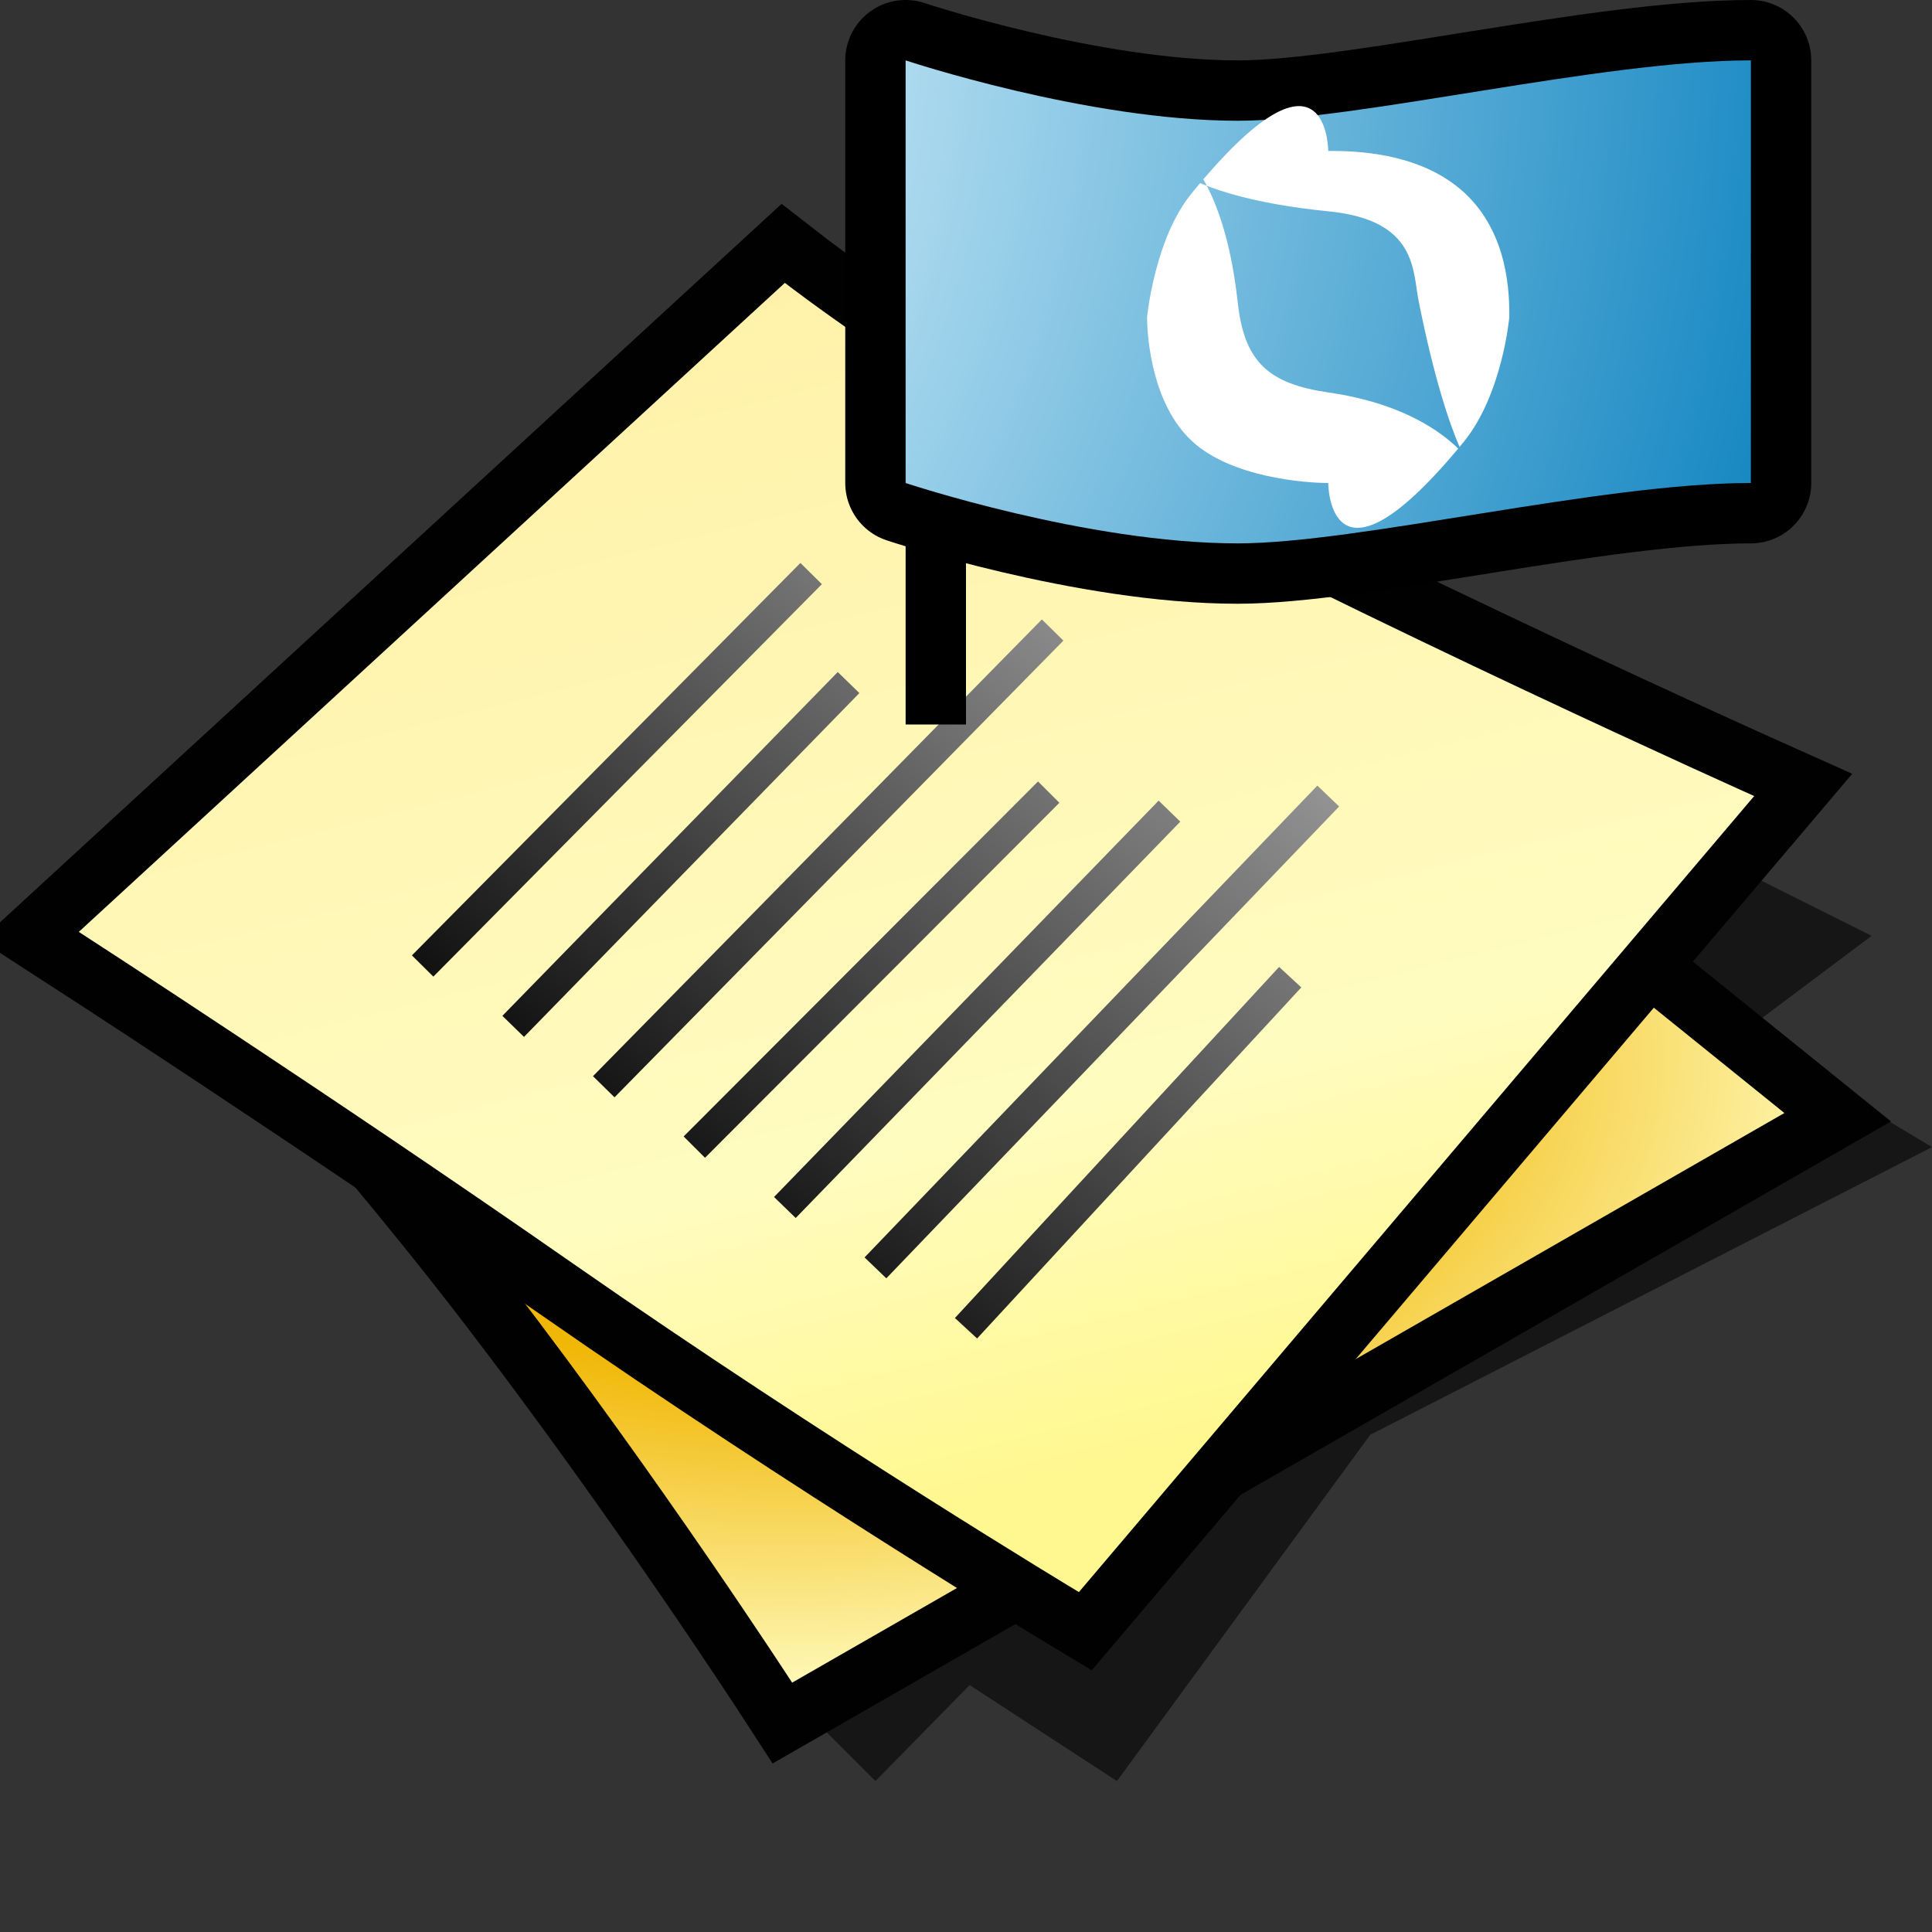 <?xml version="1.0" encoding="UTF-8" standalone="yes"?>
<svg version="1.1" width="64" height="64" color-interpolation="linearRGB"
     xmlns:svg="http://www.w3.org/2000/svg" xmlns="http://www.w3.org/2000/svg">
 <rect width="100%" height="100%" fill="#333333" stroke="none"/>
 <g>
  <path style="fill:#010101; fill-opacity:0.573"
        d="M27 57L29 59L32.12 55.82L37 59L45.39 47.53L64 38L59 35L61 37L36 49L27 57z
           M58 34L62 31L58 29L55 32L58 34z"
  />
  <path style="fill:none; stroke:#010101; stroke-width:4"
        d="M6.24 30C6.24 30 11.87 36 16.87 42.5C21.87 49 26.24 55.74 26.24 55.74L59.11 36.87L32 15L6.24 30z"
  />
  <radialGradient id="gradient0" gradientUnits="userSpaceOnUse" cx="0" cy="0" r="64" gradientTransform="matrix(0.571,0,0,0.333,26,35)">
   <stop offset="0.486" stop-color="#f1b706"/>
   <stop offset="1" stop-color="#fffcc0"/>
  </radialGradient>
  <path style="fill:url(#gradient0)"
        d="M6.24 30C6.24 30 11.87 36 16.87 42.5C21.87 49 26.24 55.74 26.24 55.74L59.11 36.87L32 15L6.24 30z"
  />
  <path style="fill:none; stroke:#010101; stroke-width:4"
        d="M2.61 30.87C2.61 30.87 10.95 36.26 19 41.87C27.44 47.75 35.74 52.74 35.74 52.74L58.11 26.37C58.11 26.37 45.44 20.7 35.37 15.37C30.18 12.62 26 9.37 26 9.37L2.61 30.87z"
  />
  <linearGradient id="gradient1" gradientUnits="userSpaceOnUse" x1="107.03" y1="-17.09" x2="118.33" y2="27.99">
   <stop offset="0" stop-color="#ffefa5"/>
   <stop offset="0.741" stop-color="#fffcc0"/>
   <stop offset="1" stop-color="#fff890"/>
  </linearGradient>
  <path style="fill:url(#gradient1)"
        d="M2.61 30.87C2.61 30.87 10.95 36.26 19 41.87C27.44 47.75 35.74 52.74 35.74 52.74L58.11 26.37C58.11 26.37 45.44 20.7 35.37 15.37C30.18 12.62 26 9.37 26 9.37L2.61 30.87z"
  />
  <linearGradient id="gradient2" gradientUnits="userSpaceOnUse" x1="-47.14" y1="-15.78" x2="-28.46" y2="-37.85">
   <stop offset="0" stop-color="#010101"/>
   <stop offset="1" stop-color="#9e9e9e"/>
  </linearGradient>
  <path style="fill:none; stroke:url(#gradient2); stroke-width:1"
        d="M20 36L34.87 20.87
           M14 32L26.87 19
           M26 40L38.74 26.87
           M32 44L42.74 32.37"
  />
  <linearGradient id="gradient3" gradientUnits="userSpaceOnUse" x1="-47.14" y1="-15.78" x2="-28.46" y2="-37.85">
   <stop offset="0" stop-color="#010101"/>
   <stop offset="1" stop-color="#9e9e9e"/>
  </linearGradient>
  <path style="fill:none; stroke:url(#gradient3); stroke-width:1"
        d="M29 42L44 26.37
           M23 38L34.74 26.24
           M17 34L28.11 22.61"
  />
  <path style="fill:none; stroke:#010000; stroke-width:2"
        d="M31 24V14"
  />
  <path style="fill:none; stroke:#010000; stroke-width:4; stroke-linejoin:round"
        d="M30 16V2C30 2 36 4 41 4C45 4 53 2 58 2V16C53 16 45 18 41 18C36 18 30 16 30 16z"
  />
  <radialGradient id="gradient4" gradientUnits="userSpaceOnUse" cx="0" cy="0" r="64">
   <stop offset="0.294" stop-color="#e3f8ff"/>
   <stop offset="1" stop-color="#057ebd"/>
  </radialGradient>
  <path style="fill:url(#gradient4)"
        d="M30 16V2C30 2 36 4 41 4C45 4 53 2 58 2V16C53 16 45 18 41 18C36 18 30 16 30 16z"
  />
  <path style="fill:#ffffff"
        d="M44 6C44 6 44 3 41 7C40.17 8.08 40 10 40 10C40 10.5 40.11 12.11 41 13C41.87 13.87 43.5 14 44 14C44 14 44 17 47 13C47.85 11.85 48 10 48 10C48 9.5 48 8 47 7C46 6 44.5 6 44 6z"
        transform="matrix(1.5,0,0,1.375,-22.001,-3.25)"
  />
  <radialGradient id="gradient5" gradientUnits="userSpaceOnUse" cx="0" cy="0" r="64">
   <stop offset="0.294" stop-color="#e3f8ff"/>
   <stop offset="1" stop-color="#057ebd"/>
  </radialGradient>
  <path style="fill:url(#gradient5)"
        d="M44 7C34 6 40 1 41 10C41.21 11.98 42.01 12.71 44 13C51 14 49 20 47 10C46.79 9 46.98 7.29 44 7z"
  />
 </g>
</svg>
